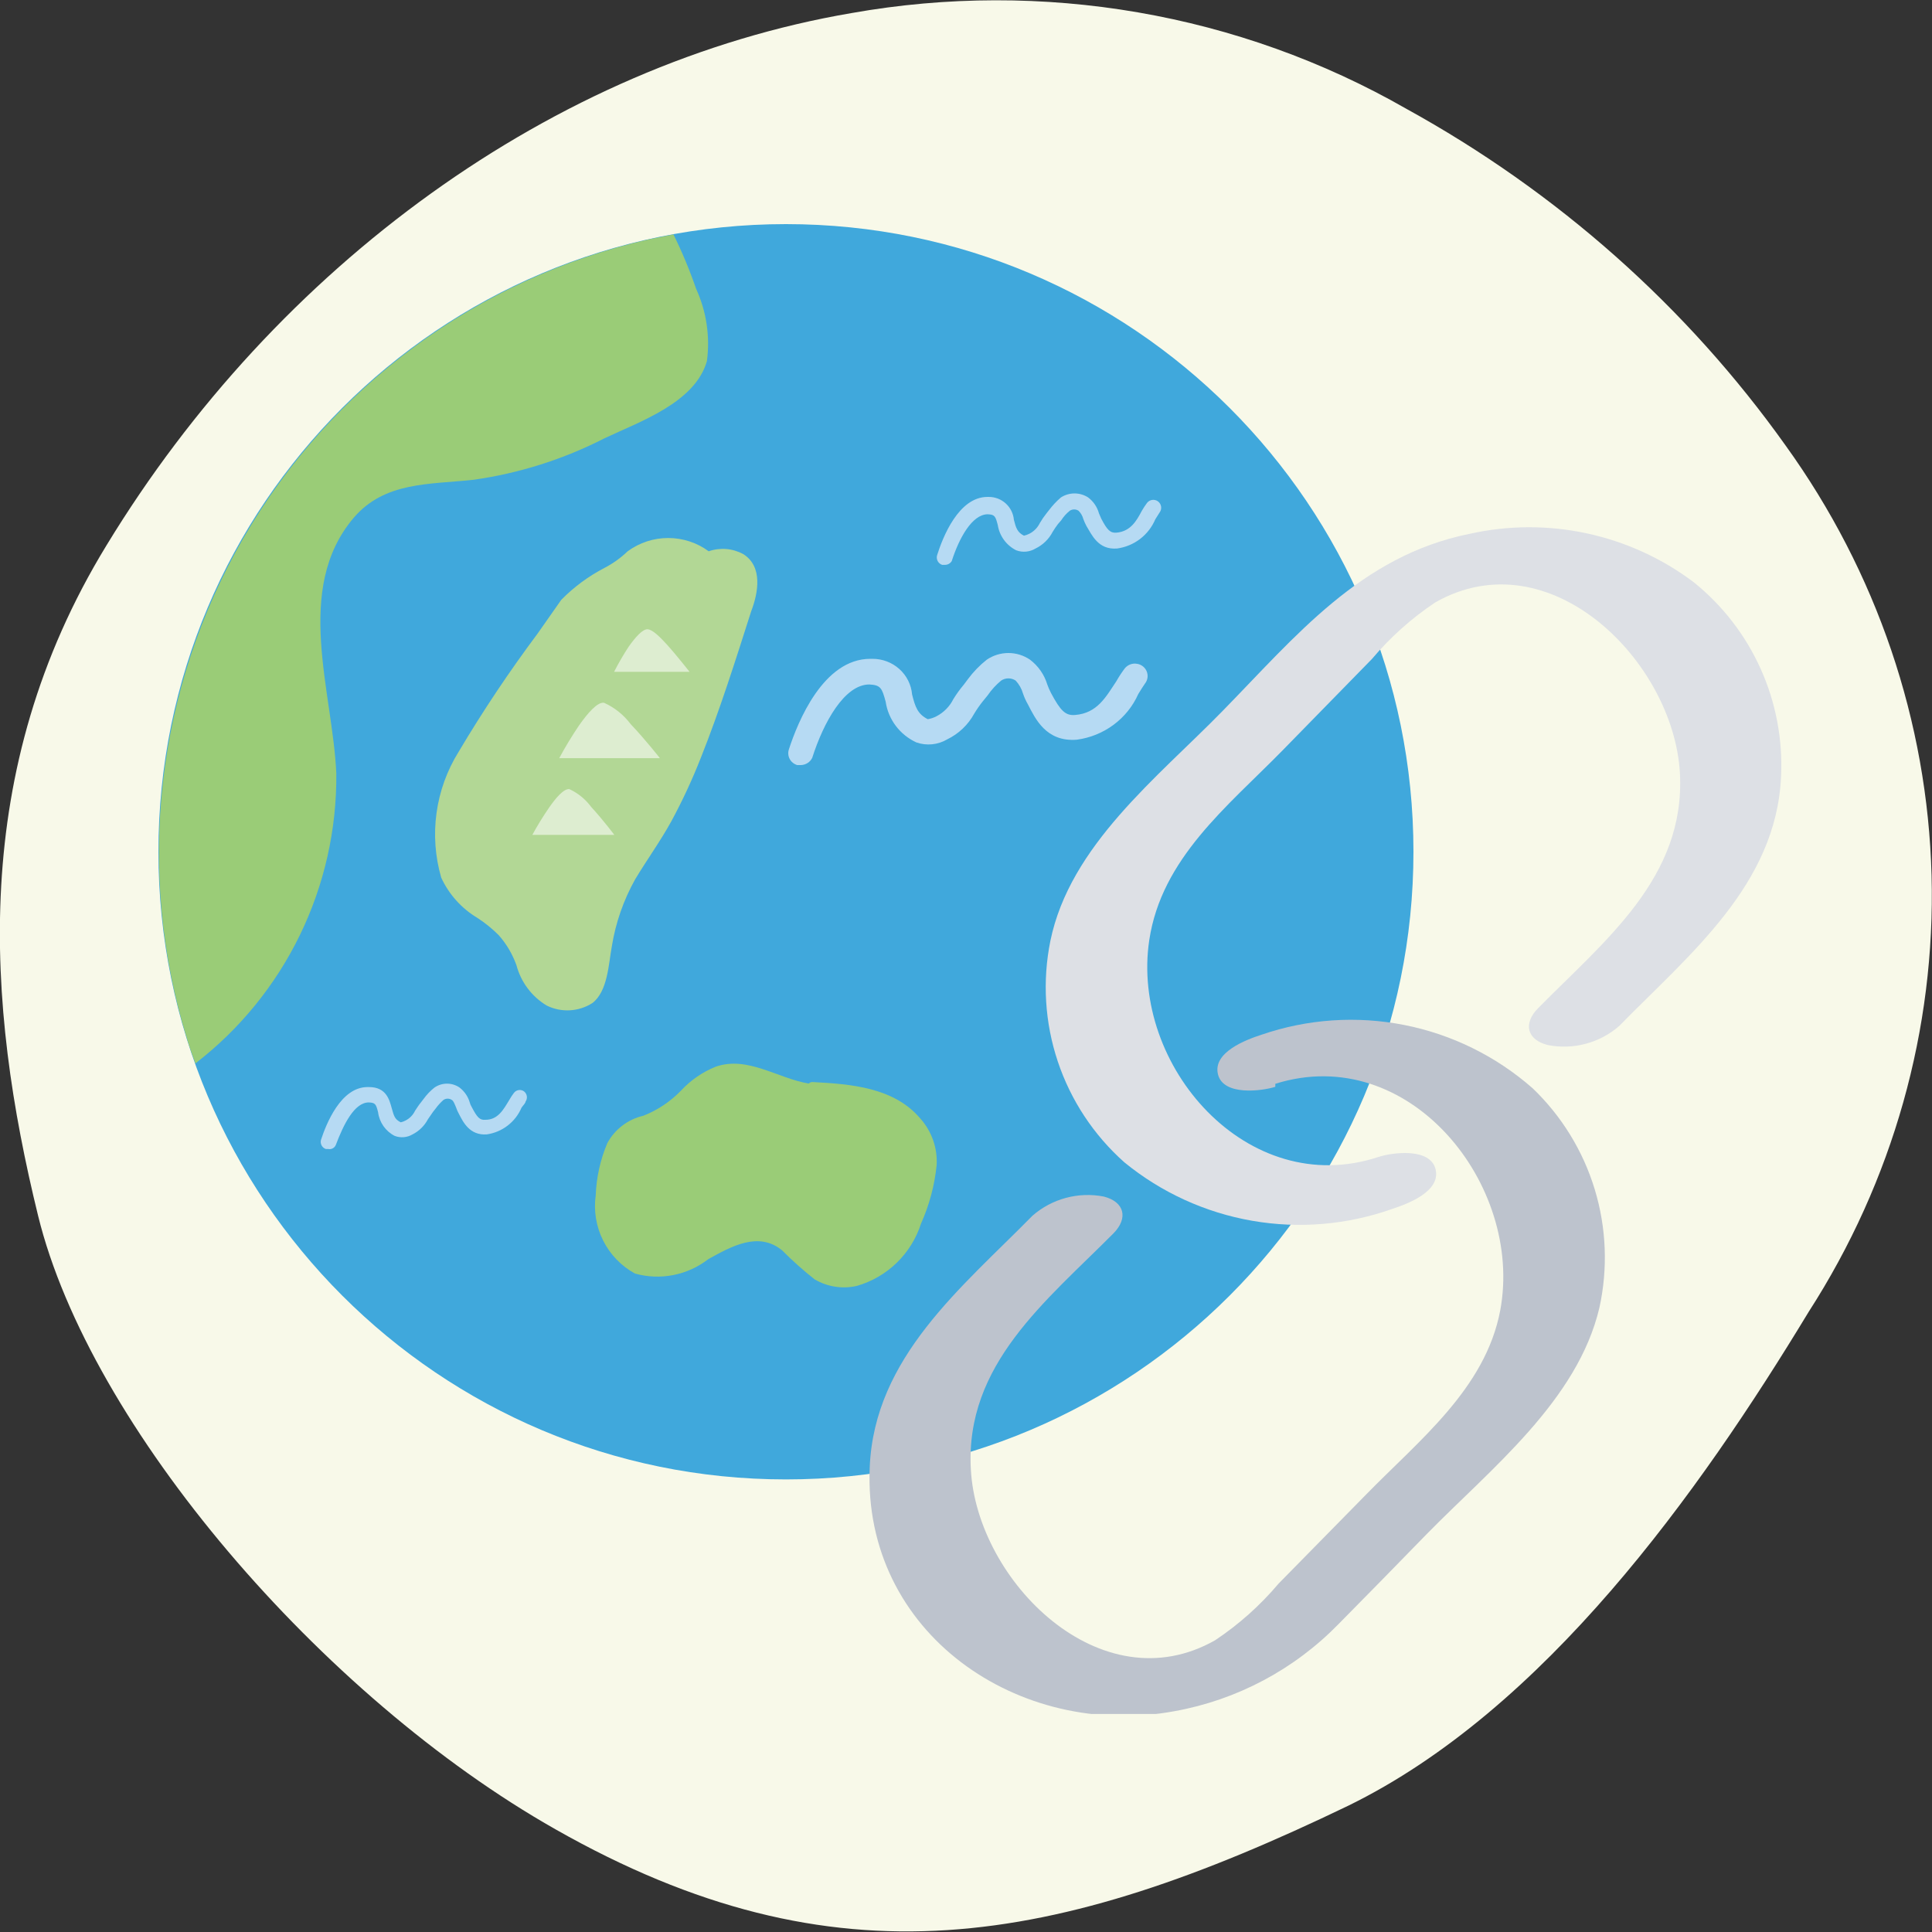 <svg width="500" height="500" viewBox="0 0 500 500" fill="none" xmlns="http://www.w3.org/2000/svg">
<rect x="0" y="0" width="500" height="500" fill="#333333" stroke="none"/>
<g clip-path="url(#clip0_722_3126)">
<path d="M363.892 28.118C403.041 49.658 436.622 79.465 462.113 115.3C485.697 148.035 498.828 186.705 499.888 226.545C500.948 266.385 489.891 305.654 468.079 339.511C439.664 386.434 399.694 442.487 348.927 467.318C273.155 503.834 216.329 514.607 143.777 473.435C83.16 439.109 23.204 369.089 9.849 314.588C-3.506 260.088 -8.145 199.562 27.562 141.136C71.605 68.742 143.302 16.524 220.4 3.378C269.761 -5.38 320.742 3.41 363.892 28.118Z" fill="#F8F9E9"/>
</g>
<g clip-path="url(#clip1_722_3126)">
<path d="M203.4 382.872C293.091 382.872 365.8 310.147 365.8 220.436C365.8 130.725 293.091 58 203.4 58C113.709 58 41 130.725 41 220.436C41 310.147 113.709 382.872 203.4 382.872Z" fill="#40A8DC"/>
<path d="M207.263 198H206.309C205.894 197.876 205.509 197.67 205.175 197.397C204.841 197.125 204.566 196.788 204.366 196.409C204.166 196.031 204.046 195.618 204.011 195.193C203.976 194.768 204.027 194.343 204.162 193.938C206.468 186.829 213.068 170.503 225.234 170.503H225.79C228.366 170.494 230.85 171.435 232.751 173.142C234.651 174.85 235.828 177.197 236.047 179.718C236.842 182.921 237.479 184.798 240.103 186.126C240.911 185.996 241.69 185.731 242.408 185.344C244.27 184.363 245.772 182.833 246.702 180.969C247.507 179.655 248.411 178.402 249.406 177.22L250.519 175.736C251.903 173.866 253.534 172.183 255.369 170.735C257.013 169.606 258.97 169 260.975 169C262.981 169 264.938 169.606 266.581 170.735C268.711 172.36 270.269 174.599 271.034 177.14C271.304 177.888 271.622 178.621 271.988 179.329C274.453 183.938 275.725 185.266 278.269 185.031C283.994 184.563 286.221 180.344 288.924 176.281C289.567 175.143 290.284 174.048 291.071 173.001C291.606 172.328 292.387 171.886 293.248 171.769C294.109 171.652 294.983 171.87 295.683 172.376C296.031 172.629 296.324 172.948 296.545 173.314C296.766 173.68 296.91 174.09 296.969 174.512C297.029 174.934 297.002 175.363 296.89 175.774C296.778 176.186 296.584 176.57 296.319 176.907C295.763 177.688 295.206 178.626 294.57 179.642C293.171 182.782 290.973 185.514 288.188 187.579C285.403 189.645 282.125 190.973 278.667 191.436C270.716 192.061 267.933 185.968 266.024 182.297C265.507 181.403 265.081 180.462 264.752 179.485C264.393 178.234 263.739 177.082 262.844 176.125C262.292 175.759 261.641 175.564 260.975 175.564C260.309 175.564 259.659 175.759 259.107 176.125C257.763 177.233 256.586 178.524 255.608 179.955L254.335 181.515C253.523 182.533 252.779 183.604 252.109 184.719C250.54 187.596 248.093 189.918 245.112 191.359C243.927 192.057 242.6 192.487 241.225 192.622C239.851 192.757 238.463 192.594 237.161 192.141C235.05 191.168 233.218 189.695 231.83 187.854C230.443 186.013 229.542 183.862 229.209 181.595C228.255 178.08 227.937 177.296 224.995 177.14C218.555 177.14 213.147 186.906 210.205 196.123C209.94 196.673 209.525 197.139 209.005 197.47C208.486 197.801 207.882 197.986 207.263 198Z" fill="#B6DAF3"/>
<path d="M244.488 146.186H243.837C243.327 146.022 242.904 145.664 242.66 145.187C242.416 144.711 242.371 144.158 242.535 143.648C243.967 139.089 248.069 128.602 255.558 128.602H255.883C257.513 128.596 259.086 129.2 260.292 130.297C261.498 131.395 262.248 132.903 262.395 134.527C262.916 136.611 263.306 137.786 264.999 138.633C265.497 138.522 265.979 138.346 266.432 138.111C267.594 137.512 268.53 136.552 269.102 135.376C269.607 134.512 270.173 133.683 270.795 132.899L271.511 131.989C272.409 130.795 273.436 129.703 274.572 128.733C275.621 128.059 276.841 127.699 278.088 127.699C279.334 127.699 280.555 128.059 281.604 128.733C282.966 129.753 283.951 131.195 284.404 132.835L284.99 134.203C286.553 137.199 287.335 137.981 288.963 137.85C292.544 137.525 294.107 134.855 295.474 132.25C295.885 131.527 296.342 130.829 296.841 130.164C297.169 129.732 297.656 129.448 298.193 129.375C298.459 129.339 298.73 129.355 298.989 129.423C299.249 129.491 299.493 129.61 299.706 129.773C299.92 129.935 300.1 130.139 300.235 130.371C300.371 130.603 300.459 130.861 300.495 131.127C300.532 131.394 300.515 131.663 300.447 131.923C300.379 132.182 300.26 132.427 300.097 132.641L298.99 134.397C298.139 136.407 296.778 138.163 295.043 139.488C293.307 140.813 291.256 141.662 289.092 141.953C284.209 142.344 282.581 138.436 281.148 136.092C280.849 135.524 280.588 134.936 280.367 134.333C280.155 133.519 279.728 132.776 279.13 132.183C278.791 131.962 278.395 131.843 277.99 131.843C277.586 131.843 277.189 131.962 276.851 132.183C275.984 132.884 275.237 133.719 274.637 134.658L273.79 135.637C273.298 136.285 272.841 136.956 272.423 137.653C271.45 139.527 269.896 141.036 267.995 141.953C267.249 142.406 266.41 142.682 265.541 142.761C264.672 142.84 263.796 142.722 262.981 142.411C261.73 141.779 260.647 140.859 259.82 139.727C258.994 138.595 258.448 137.282 258.227 135.898C257.641 133.618 257.446 133.161 255.623 133.096C251.586 133.096 248.199 139.283 246.311 145.209C246.118 145.517 245.849 145.77 245.529 145.941C245.21 146.112 244.851 146.196 244.488 146.186Z" fill="#B6DAF3"/>
<path d="M84.889 297.354H84.302C83.839 297.191 83.455 296.86 83.226 296.426C82.997 295.991 82.939 295.485 83.066 295.01C84.433 290.842 88.21 281.332 95.112 281.332H95.503C99.996 281.332 100.777 284.655 101.363 286.739C101.949 288.823 102.145 289.672 103.707 290.453C104.14 290.362 104.557 290.206 104.945 289.995C106.029 289.447 106.899 288.552 107.419 287.454C107.875 286.803 108.331 286.022 108.982 285.241L109.633 284.395C110.428 283.294 111.37 282.307 112.433 281.463C113.39 280.802 114.525 280.448 115.689 280.448C116.852 280.448 117.987 280.802 118.944 281.463C120.183 282.421 121.094 283.742 121.549 285.241C121.655 285.679 121.831 286.096 122.07 286.478C123.503 289.213 124.154 289.932 125.652 289.801C128.907 289.801 130.34 287.064 131.773 284.719C132.139 284.061 132.553 283.43 133.01 282.83C133.308 282.439 133.746 282.181 134.233 282.108C134.719 282.035 135.215 282.155 135.614 282.442C136.01 282.752 136.272 283.201 136.345 283.698C136.417 284.196 136.296 284.7 136.005 285.11C136.005 285.501 135.354 286.089 134.963 286.675C134.187 288.502 132.951 290.096 131.377 291.305C129.803 292.515 127.943 293.3 125.977 293.579C121.549 293.905 119.856 290.386 118.749 288.237C118.456 287.719 118.217 287.174 118.033 286.608C117.642 285.696 117.382 284.916 116.926 284.656C116.607 284.446 116.233 284.334 115.852 284.334C115.47 284.334 115.096 284.446 114.777 284.656C114.024 285.316 113.347 286.058 112.759 286.869L112.042 287.782L110.74 289.671C109.853 291.354 108.464 292.72 106.768 293.579C106.076 293.988 105.301 294.234 104.501 294.301C103.7 294.369 102.895 294.254 102.145 293.967C100.984 293.374 99.986 292.506 99.237 291.439C98.489 290.372 98.011 289.139 97.847 287.845C97.326 285.761 97.131 285.373 95.438 285.308C91.726 285.308 88.926 290.974 86.907 296.314C86.748 296.699 86.459 297.014 86.089 297.205C85.719 297.396 85.294 297.447 84.889 297.354Z" fill="#B6DAF3"/>
<path d="M238.238 289.54C231.401 281.399 220.201 280.553 210.303 280.031C210.121 280.016 209.938 280.043 209.768 280.111C209.599 280.179 209.447 280.286 209.326 280.423C201.317 279.12 193.503 273.19 185.233 276.056C181.819 277.432 178.751 279.546 176.247 282.245C173.497 285.093 170.166 287.314 166.48 288.758C164.512 289.211 162.664 290.078 161.058 291.302C159.452 292.526 158.126 294.079 157.168 295.856C155.361 300.132 154.346 304.702 154.173 309.34C153.609 313.349 154.279 317.435 156.094 321.053C157.908 324.671 160.781 327.65 164.331 329.595C167.56 330.498 170.956 330.631 174.246 329.986C177.536 329.342 180.63 327.938 183.28 325.884C189.27 322.562 196.303 318.588 202.424 323.604C205.068 326.269 207.874 328.77 210.824 331.093C214.118 333.04 218.035 333.648 221.764 332.788C225.647 331.67 229.194 329.611 232.09 326.793C234.987 323.976 237.143 320.487 238.368 316.636C240.513 311.847 241.876 306.744 242.405 301.523C242.649 297.135 241.152 292.83 238.238 289.54Z" fill="#9ACC77"/>
<path d="M192.331 143.388C190.976 142.654 189.482 142.21 187.946 142.087C186.41 141.964 184.865 142.161 183.41 142.669C180.37 140.436 176.698 139.234 172.926 139.234C169.155 139.234 165.482 140.436 162.442 142.669C160.659 144.379 158.642 145.827 156.452 146.969C152.306 149.118 148.526 151.91 145.252 155.24L139.131 163.967C131.783 173.805 124.958 184.024 118.684 194.58C115.694 199.389 113.749 204.775 112.975 210.385C112.201 215.996 112.615 221.705 114.191 227.145C116.198 231.482 119.466 235.115 123.568 237.566C125.568 238.863 127.423 240.369 129.103 242.06C131.099 244.332 132.646 246.962 133.661 249.81C134.817 254.165 137.619 257.902 141.475 260.232C143.339 261.156 145.409 261.58 147.486 261.466C149.563 261.352 151.575 260.703 153.326 259.58C157.298 256.519 157.494 249.485 158.34 244.925C159.321 238.818 161.371 232.932 164.396 227.536C167.457 222.456 170.908 217.701 173.773 212.491C176.641 207.178 179.185 201.697 181.391 196.077C186.34 183.637 190.377 170.808 194.415 158.173C196.238 153.418 197.475 146.579 192.331 143.388Z" fill="#B2D795"/>
<path d="M356.684 299.439C322.889 310.576 292.545 275.861 297.428 243.296C300.619 222.128 317.614 208.778 331.744 194.384L355.056 170.545C359.808 164.911 365.332 159.977 371.466 155.891C401.093 139.087 433.13 171.195 434.758 200.048C436.256 227.142 415.224 243.491 398.033 260.946C394.191 264.854 395.103 269.087 400.572 270.455C403.813 271.094 407.157 270.986 410.35 270.14C413.543 269.293 416.501 267.73 419 265.57C437.168 247.008 459.698 229.032 460.935 200.961C461.398 191.392 459.593 181.85 455.666 173.112C451.739 164.373 445.802 156.685 438.34 150.678C430.143 144.508 420.702 140.196 410.673 138.037C400.644 135.878 390.265 135.923 380.256 138.174C352.126 143.84 335.261 164.749 316.312 184.093C299.512 201.287 276.917 218.805 271.838 243.49C269.733 253.883 270.394 264.648 273.753 274.707C277.113 284.765 283.054 293.765 290.982 300.807C300.527 308.616 311.925 313.827 324.074 315.938C336.223 318.049 348.712 316.989 360.331 312.856C364.303 311.554 372.898 308.36 371.531 302.629C370.163 296.897 360.2 298.267 356.684 299.439Z" fill="#DDE0E5"/>
<path d="M330.05 280.486C364.627 269.609 394.32 306.538 388.264 339.103C384.422 359.489 367.036 372.905 353.297 387.039L330.897 409.834C326.145 415.469 320.621 420.402 314.487 424.489C284.925 441.292 252.822 409.184 251.259 380.331C249.697 353.107 270.795 336.693 288.181 319.173C292.022 315.265 291.046 311.032 285.641 309.664C282.395 309.034 279.048 309.153 275.855 310.011C272.662 310.868 269.706 312.444 267.213 314.616C248.98 333.178 226.255 351.219 225.083 379.746C223.26 422.667 263.697 450.282 303.939 442.858C320.123 439.947 334.991 432.043 346.459 420.256C354.056 412.57 361.631 404.841 369.185 397.069C385.855 380.07 408.255 362.485 413.92 338.451C416.152 328.299 415.737 317.746 412.715 307.8C409.693 297.855 404.166 288.853 396.664 281.659C387.227 273.359 375.762 267.705 363.434 265.268C351.106 262.832 338.353 263.701 326.469 267.787C322.431 269.09 313.836 272.345 315.204 278.011C316.571 283.678 326.534 282.375 330.05 281.268V280.486Z" fill="#BDC3CD"/>
<path d="M180.153 74.739C178.497 69.931 176.54 65.231 174.292 60.67L167.781 61.974C145.933 66.95 125.347 76.382 107.313 89.683C89.279 102.984 74.184 119.867 62.973 139.272C51.763 158.677 44.678 180.189 42.163 202.46C39.648 224.73 41.757 247.279 48.358 268.697C49.009 270.911 49.79 273.126 50.571 275.21C62.033 266.373 71.29 254.998 77.617 241.98C83.944 228.962 87.168 214.654 87.037 200.179C86.125 179.012 75.902 152.441 91.53 134.009C99.539 124.63 111.065 125.41 122.525 124.172C134.352 122.5 145.817 118.869 156.45 113.426C165.502 109.128 179.892 104.244 182.953 93.432C183.797 87.062 182.827 80.582 180.153 74.739Z" fill="#9ACC77"/>
<path d="M178.461 173.866H158.926C160.065 171.627 161.326 169.453 162.703 167.353C164.461 164.878 166.349 162.729 167.652 162.859C168.954 162.989 170.842 164.879 172.796 167.028C174.749 169.178 178.461 173.866 178.461 173.866Z" fill="#DDEDD0"/>
<path d="M170.777 196.208H144.73C146.282 193.324 147.977 190.519 149.81 187.805C152.089 184.549 154.628 181.617 156.321 181.877C159.053 183.109 161.428 185.015 163.224 187.414C167.066 191.452 170.777 196.208 170.777 196.208Z" fill="#DDEDD0"/>
<path d="M158.992 216.07H137.764C139.055 213.697 140.468 211.396 141.996 209.169C143.82 206.498 145.903 204.087 147.336 204.217C149.585 205.255 151.534 206.845 153.001 208.841C156.062 212.163 158.992 216.07 158.992 216.07Z" fill="#DDEDD0"/>
</g>
<defs>
<clipPath id="clip0_722_3126">
<rect width="500" height="500" fill="white" transform="translate(0 500) rotate(-90)"/>
</clipPath>
<clipPath id="clip1_722_3126">
<rect width="420" height="385.574" fill="white" transform="translate(41 58)"/>
</clipPath>
</defs>
</svg>
